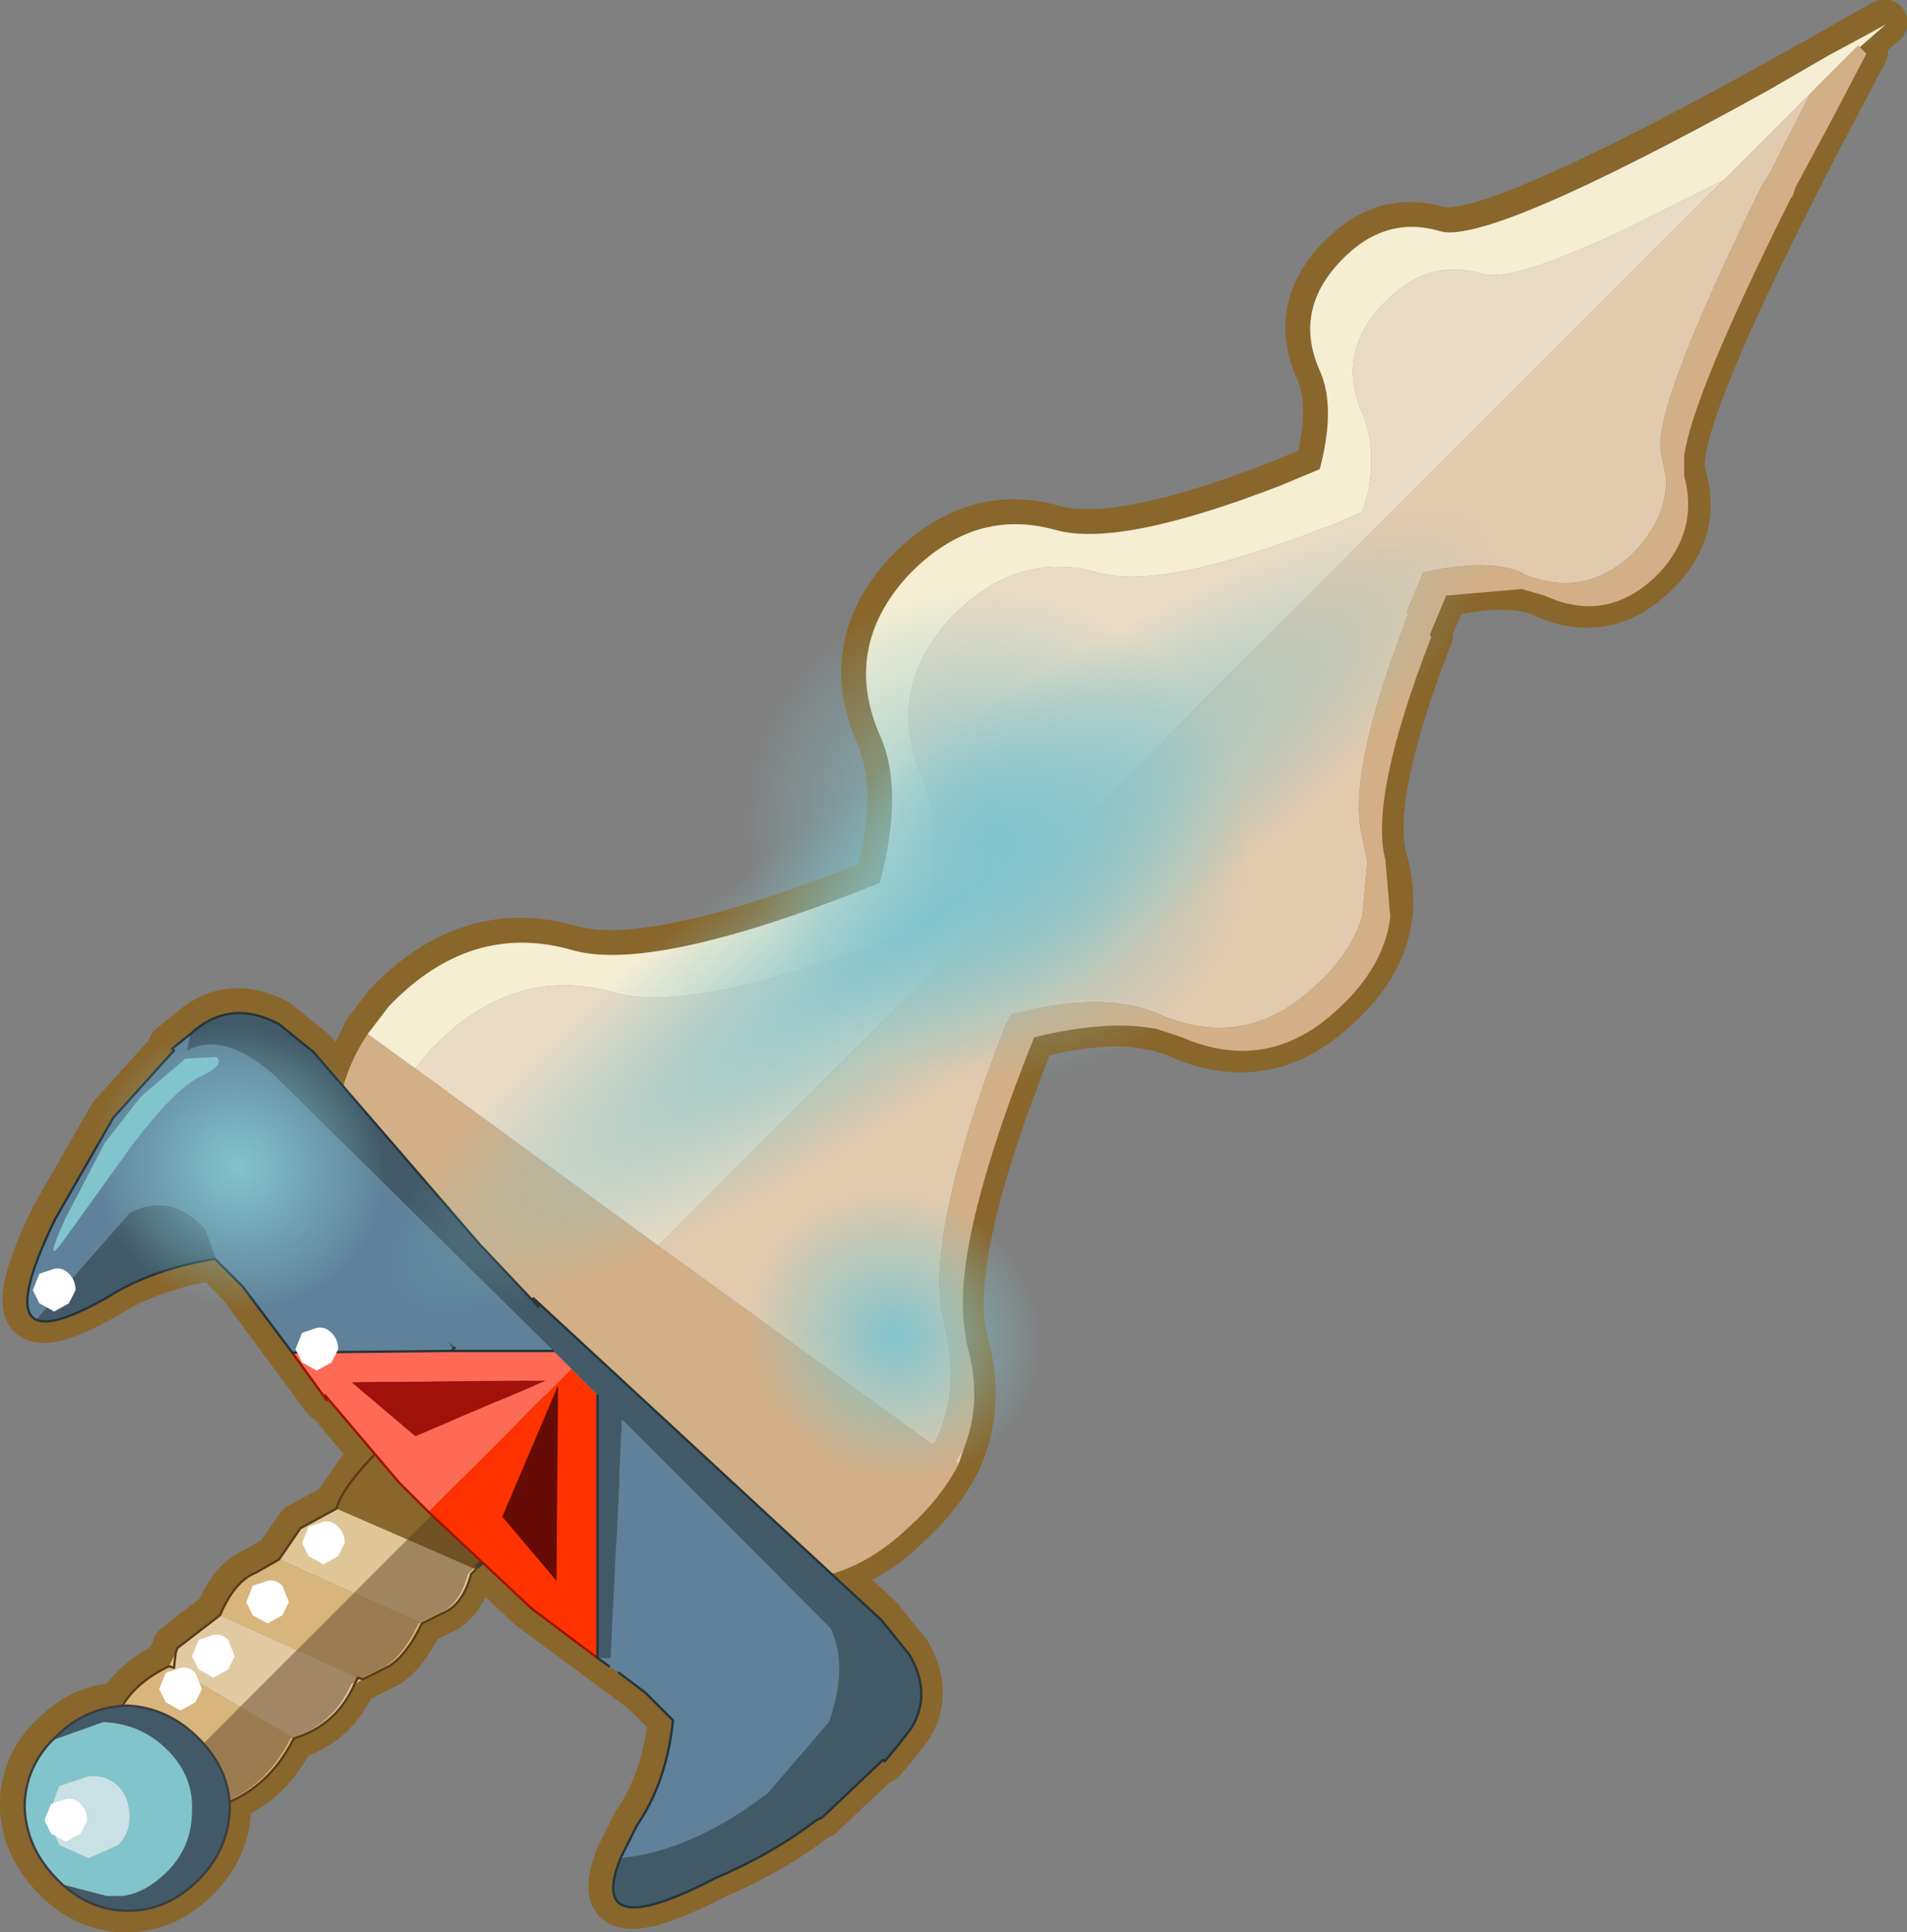 <?xml version="1.0" encoding="UTF-8"?>
<svg version="1.1" viewBox="0 0 25.791 26.124" xmlns="http://www.w3.org/2000/svg" xmlns:cc="http://creativecommons.org/ns#" xmlns:dc="http://purl.org/dc/elements/1.1/" xmlns:rdf="http://www.w3.org/1999/02/22-rdf-syntax-ns#" xmlns:xlink="http://www.w3.org/1999/xlink">
<rect x="0" y="0" width="25.791" height="26.124" fill="#808080" stroke="none"/>
<g transform="translate(-304.38 -229.9)">
<use transform="matrix(-.444 -.444 .444 -.444 309.93 260.53)" width="22.7" height="57.1" xlink:href="#c"/>
<use transform="matrix(.409 .268 .253 -.386 304.93 246.16)" width="8.1" height="8.1" xlink:href="#a"/>
<use transform="matrix(.28 .4 1.827 -1.278 308.5 245.83)" width="8.1" height="8.1" xlink:href="#a"/>
<use transform="matrix(-.444 -.444 .444 -.444 305.27 254.89)" width="0.9" height="0.9" xlink:href="#b"/>
<use transform="matrix(.711 .466 .439 -.67 313.17 242.02)" width="8.1" height="8.1" xlink:href="#a"/>
<use transform="matrix(.415 .272 .257 -.392 313.76 248.44)" width="8.1" height="8.1" xlink:href="#a"/>
</g>
<defs>
<g id="c" transform="translate(.35 29.45)">
<path d="m9.55-25.15q-0.4 0.9-0.05 1.95-0.45 0.85-0.1 1.75l-0.05 0.2-0.2 0.6q-0.1 0.45 0.15 1.15l-0.15 0.45q-0.2 0.45 0.15 1.05v0.35l-1.45 0.05-3 0.45h-0.85q-0.85-1.05-1.05-2.15l-0.25-0.75q-0.8-1.85-1.75 1.15-0.5 1.25-0.65 2.4l-0.05 0.15-0.05 1.8h-0.05l0.05 0.5 0.05 0.4q0.2 0.85 1.15 1.1l0.95 0.1 1.5-0.05q-0.5 0.8-0.5 1.9-0.05 0.9 0.2 1.7 0.45 1.25 1.7 1.95 1.6 0.9 3.65 5.7-1.05 1.8-2.25 2.25-1.9 0.75-1.95 2.85-0.1 2.05 1.55 2.95 1.2 0.7 2.7 4.1h0.05l0.35 0.85q-0.75 1.2-1.5 1.5-1.35 0.5-1.4 1.95-0.05 1.4 1.1 2 1.05 0.6 3.65 9.2h0.2l-0.05 0.75 0.1-0.35q2.45-9 3.55-9.6t1.05-2q-0.05-1.45-1.35-1.95-0.8-0.3-1.5-1.5l0.35-0.85q1.5-3.4 2.75-4.1 1.6-0.9 1.55-2.95-0.1-2.1-2-2.85-1.2-0.45-2.25-2.25 2.05-4.8 3.65-5.7 2-1.1 1.95-3.65l-0.1-0.75-0.4-1.15 0.95 0.05 0.95-0.1q1.15-0.35 1.2-1.5l0.05-0.45v-0.05h-0.05l-0.1-1.95-0.65-2.4q-0.7-2.05-1.25-1.85-0.4 0.15-0.75 1.45-0.25 1.1-1.05 2.2h-0.85l-3-0.45 0.1 0.05-1.65-0.15-0.25-1.4 0.25-0.85-0.15-0.8 0.15-0.55q0.2-0.45-0.1-1.2l0.15-1.15-0.05-0.1-0.1-0.3q0.25-0.75 0.1-1.35 0.55-0.6 0.55-1.45v-0.2q-0.05-0.8-0.6-1.35-0.65-0.6-1.6-0.6h-0.15q-0.85 0.05-1.4 0.6-0.6 0.6-0.6 1.55 0 0.9 0.6 1.55z" fill="none" stroke="#89662c" stroke-linecap="round" stroke-linejoin="round"/>
<path d="m11.4-10.15 6.4-1 0.05 0.55q0.05 2.55-1.95 3.65-1.6 0.9-3.65 5.7 1.05 1.8 2.25 2.25 1.9 0.75 2 2.85 0.05 2.05-1.55 2.95-1.25 0.7-2.75 4.1l-0.1 0.2-0.25 0.65 0.25 0.45q0.6 0.8 1.25 1.05 1.3 0.5 1.35 1.95 0.05 1.4-1.05 2-0.6 0.3-1.55 3l-0.7 2.1v-32.45" fill="#eadbc4" fill-rule="evenodd"/>
<path d="m3.65-8.6-0.15-0.3h0.1l0.05 0.3m7.75 33.55-0.05-0.15-0.55-1.7-0.05-0.2v-0.05q-1.75-5.15-2.55-5.65l-0.45-0.3q-0.65-0.6-0.65-1.7 0.05-1.4 1.35-1.95h0.05q0.75-0.3 1.5-1.5l-0.35-0.85h-0.05q-1.5-3.4-2.7-4.1l-0.45-0.3-0.75-0.9q-0.4-0.75-0.35-1.75 0.05-2.1 1.95-2.85 1.05-0.4 2-1.85l0.05-0.1 0.2-0.3-0.1-0.3q-2-4.5-3.55-5.4l-0.45-0.3q-0.9-0.65-1.25-1.65v-0.1l7.2-1.15v35.1" fill="#e1caae" fill-rule="evenodd"/>
<path d="m3.5-8.9q-0.25-0.8-0.2-1.7 0.05-2.6 2.45-3.55 0.95-0.4 1.85-1.45h7.2q0.9 1.05 1.85 1.45 2 0.8 2.4 2.8l-1.25 0.2-6.4 1-7.2 1.15v0.1q0.35 1 1.25 1.65l0.45 0.3q1.55 0.9 3.55 5.4l0.1 0.3-0.2 0.3-0.05 0.1q-0.95 1.45-2 1.85-1.9 0.75-1.95 2.85-0.05 1 0.35 1.75l0.75 0.9 0.45 0.3q1.2 0.7 2.7 4.1h0.05l0.35 0.85q-0.75 1.2-1.5 1.5h-0.05q-1.3 0.55-1.35 1.95 0 1.1 0.65 1.7l0.45 0.3q0.8 0.5 2.55 5.65v0.05l0.05 0.2 0.55 1.7 0.05 0.15v1.45h-0.25l-0.5-1.6-0.45-1.5-0.1-0.2v-0.05q-1.5-4.5-2.3-5.55l-0.3-0.3q-1.05-0.6-1.1-1.85v-0.15q0.05-1.45 1.4-1.95l0.45-0.25 1.05-1.25-0.35-0.85h-0.05q-1.5-3.4-2.7-4.1l-0.95-0.8q-0.65-0.85-0.6-2.15 0.05-2.1 1.95-2.85l0.5-0.25q0.9-0.6 1.75-2-1.8-4.2-3.25-5.4l-0.4-0.3q-1.1-0.6-1.55-1.65l-0.05-0.3h-0.1" fill="#d2af86" fill-rule="evenodd"/>
<path d="m19.05-11.35 0.1 0.75q0.05 2.55-1.95 3.65-1.6 0.9-3.65 5.7 1.05 1.8 2.25 2.25 1.9 0.75 2 2.85 0.05 2.05-1.55 2.95-1.25 0.7-2.75 4.1l-0.35 0.85q0.7 1.2 1.5 1.5 1.3 0.5 1.35 1.95 0.05 1.4-1.05 2-0.95 0.5-2.85 7.1l-0.4 1.5-0.3 1-0.1 0.35 0.05-0.75h0.05v-4.1l0.7-2.1q0.95-2.7 1.55-3 1.1-0.6 1.05-2-0.05-1.45-1.35-1.95-0.65-0.25-1.25-1.05l-0.25-0.45 0.25-0.65 0.1-0.2q1.5-3.4 2.75-4.1 1.6-0.9 1.55-2.95-0.1-2.1-2-2.85-1.2-0.45-2.25-2.25 2.05-4.8 3.65-5.7 2-1.1 1.95-3.65l-0.05-0.55 1.25-0.2" fill="#f5eed3" fill-rule="evenodd"/>
<path d="m11.7-14.1-0.15-0.05h0.15v0.05" fill="#e9f2f3" fill-rule="evenodd"/>
<path d="m6.45-14.4-2.3-0.1v-1.65q0.65 0.7 1.9 0.95l0.45 0.05 0.85-0.15q1.75-0.45 1.9-2.5h0.05l0.05 1.8 0.1 1h0.15l-1.15 0.7-2-0.1" fill="#353535" fill-rule="evenodd"/>
<path d="m11.55-14.15v-0.05l0.15 0.05h-0.15" fill="#c4dcdf" fill-rule="evenodd"/>
<path d="m9.25-17.8v-0.2 0.15l0.05 0.05h-0.05" fill="#3f6167" fill-rule="evenodd"/>
<path d="m12.5-16.25q-0.4-0.95-0.25-0.45 0.15 0.75 0.7 1.2l0.45 0.35v0.75l-0.5 0.25h-1.2l-0.15-0.05h-1.1l-4.35-0.15h-0.05l-1.6-0.1 1.6 0.05h0.4l2 0.1 1.15-0.7 2.15 0.1v-0.05l0.1-0.55v-0.2l0.1-0.25-0.05-0.05 0.1-0.5 0.1-0.75 0.4 1" fill="#4b4b4b" fill-rule="evenodd"/>
<path d="m13.4-14.4v0.25h-0.5l0.5-0.25" fill="#575757" fill-rule="evenodd"/>
<path d="m13.4-14.15v0.15l-1.7-0.1v-0.05h1.7" fill="#858585" fill-rule="evenodd"/>
<path d="m12.35-23.95 0.1-0.05 0.1 0.3-0.2-0.25m0.05 3.25 0.15 0.8-0.25 0.85-3.05 1.2v-0.15q-0.35-0.6-0.15-1.05l0.15-0.45 3.15-1.2m-3.1-0.55 0.05-0.2 0.05 0.15-0.1 0.05" fill="#dec696" fill-rule="evenodd"/>
<path d="m9.45-23.2q-0.45-1.35 0.3-2.5l0.95 0.7q0.9 0.3 1.7-0.7 0.4 0.7 0.05 1.7l-0.1 0.05-2.9 0.75m3 0.75q0.3 0.75 0.1 1.2l-0.15 0.55-3.15 1.2q-0.25-0.7-0.15-1.15l0.2-0.6 0.1-0.05 3.05-1.15m-0.35 5.2-0.1 0.75-0.1 0.5 0.05 0.05-0.1 0.25v0.2l-0.1 0.55v0.05l-2.15-0.1h-0.15l-0.1-1 2.75-1.25" fill="#d7b57d" fill-rule="evenodd"/>
<path d="m9.45-23.2 2.9-0.75 0.2 0.25 0.05 0.1-0.15 1.15-3.05 1.15-0.05-0.15q-0.35-0.9 0.1-1.75" fill="#e1c9a2" fill-rule="evenodd"/>
<path d="m12.3-19.05q0.35 0.6 0.2 2.8l-0.4-1-2.75 1.25-0.05-1.8-0.05-0.05 3.05-1.2" fill="#89662c" fill-rule="evenodd"/>
<path d="m13.4-14-1.7-0.1m-0.15-0.1h-1.1l-4.35-0.15h-0.05l-1.6-0.1 1.6 0.05h0.4l-2.3-0.1m0-1.65q0.65 0.7 1.9 0.95l0.45 0.05 0.85-0.15q1.75-0.45 1.9-2.5m2.3 3.65h0.15" fill="none" stroke="#3d3d3d" stroke-linecap="round" stroke-linejoin="round" stroke-width=".05"/>
<path d="m12.45-24q0.35-1-0.05-1.7-0.8 1-1.7 0.7l-0.95-0.7q-0.75 1.15-0.3 2.5m2.9-0.75 0.1-0.05m0.1 0.3 0.05 0.1-0.15 1.15q0.3 0.75 0.1 1.2l-0.15 0.55 0.15 0.8-0.25 0.85q0.35 0.6 0.2 2.8l-0.4-1-0.1 0.75-0.1 0.5 0.05 0.05-0.1 0.25v0.2l-0.1 0.55v0.05l-2.15-0.1m-0.35-3q-0.35-0.6-0.15-1.05l0.15-0.45q-0.25-0.7-0.15-1.15l0.2-0.6m0.05-0.2q-0.35-0.9 0.1-1.75m3.1-0.5-0.2-0.25m-3 7.95 0.1 1h0.15m-0.25-6.45 0.05 0.15-0.1 0.05m0 3.45-0.05-0.05v-0.15m0.05 0.2 0.05 1.8" fill="none" stroke="#5b3c18" stroke-linecap="round" stroke-linejoin="round" stroke-width=".05"/>
<path d="m9.5-23.25q-0.45-1.35 0.3-2.5 0.5 0.5 0.95 0.7v9.9h-4.65v-0.1l0.45 0.05 0.85-0.15q1.75-0.45 1.9-2.5v-0.2q-0.35-0.6-0.15-1.05l0.15-0.45q-0.25-0.7-0.15-1.15l0.2-0.6 0.05-0.2q-0.35-0.9 0.1-1.75" fill="#52381b" fill-opacity=".451" fill-rule="evenodd"/>
<path d="m13.1-27v0.1l-0.5 1.05q-0.6 0.55-1.4 0.55t-1.3-0.55q-0.55-0.55-0.55-1.3 0-0.65 0.3-1.05l0.25-0.25 0.85-0.5h0.15q0.95 0 1.6 0.6 0.55 0.55 0.6 1.35m-1.7-1.4-0.65 0.25-0.25 0.65q0 0.35 0.25 0.6 0.3 0.3 0.65 0.3t0.6-0.3l0.3-0.6-0.3-0.65-0.6-0.25" fill="#82c4cc" fill-rule="evenodd"/>
<path d="m13.1-27v0.2q0 0.9-0.6 1.55-0.65 0.6-1.6 0.6t-1.55-0.6q-0.6-0.65-0.6-1.55 0-0.95 0.6-1.55 0.55-0.55 1.4-0.6l-0.85 0.5-0.25 0.25q-0.3 0.4-0.3 1.05 0 0.75 0.55 1.3 0.5 0.55 1.3 0.55t1.4-0.55l0.5-1.05v-0.1" fill="#425a68" fill-rule="evenodd"/>
<path d="m11.4-28.4 0.6 0.25 0.3 0.65-0.3 0.6q-0.25 0.3-0.6 0.3t-0.65-0.3q-0.25-0.25-0.25-0.6l0.25-0.65 0.65-0.25" fill="#c9e1e4" fill-rule="evenodd"/>
<path d="m10.75-28.95q-0.85 0.05-1.4 0.6-0.6 0.6-0.6 1.55 0 0.9 0.6 1.55 0.6 0.6 1.55 0.6t1.6-0.6q0.6-0.65 0.6-1.55v-0.2m-2.35-1.95h0.15q0.95 0 1.6 0.6 0.55 0.55 0.6 1.35" fill="none" stroke="#3d3d3d" stroke-linecap="round" stroke-linejoin="round" stroke-width=".05"/>
<path d="m17.9-17.1 0.65 0.3q1.1 0.05 1.4-0.9l-0.2-3.05q0.55-0.2 1.25 1.85l0.65 2.4 0.1 1.95h0.05v0.05l-0.05 0.45-0.2-0.3q-0.25 0.85-1.7 0.95l-8.45 0.05 1.55-1.55 2.4-2.45 1.75 0.25h0.8m-15.25-2.95 0.25 0.75q0.2 1.1 1.05 2.15h0.85l0.7-0.1 0.25-0.05 0.3-0.05-0.2 0.2 3.45 3.8h-6.35q-0.85-0.3-1.4-1.45l-0.15-2q0.25-2 1.25-3.25m10.3 5.2v-0.05 0.1h0.2l-0.2-0.05" fill="#5f829a" fill-rule="evenodd"/>
<path d="m17.9-17.1h0.05q0.8-1.1 1.05-2.2 0.35-1.3 0.75-1.45l0.2 3.05q-0.3 0.95-1.4 0.9l-0.65-0.3m3.85 3.05q-0.05 1.15-1.2 1.5l-0.95 0.1-5.5-0.4h-0.1l-1.7-0.05 0.2 0.05-10.2 0.4-0.95-0.1q-0.95-0.25-1.15-1.1l-0.05-0.4-0.05-0.5h0.05l0.05-1.8 0.05-0.15q0.15-1.15 0.65-2.4 0.95-3 1.75-1.15-1 1.25-1.25 3.25l0.15 2q0.55 1.15 1.4 1.45h6.35l-3.45-3.8 0.2-0.2 4 4h1.35l8.45-0.05q1.45-0.1 1.7-0.95l0.2 0.3" fill="#425a68" fill-rule="evenodd"/>
<path d="m6.05-17.35 1.75-0.25 3.05-0.1v4.35h-0.8l-4-4" fill="#f30" fill-rule="evenodd"/>
<path d="m11.05-13.9 1.15-2.85 1.8-0.15-2.95 3" fill="#a0110a" fill-rule="evenodd"/>
<path d="m10.85-17.7h0.9l2.45 0.2-0.1-0.05 1.25 0.2-2.4 2.45-1.55 1.55h-0.55v-4.35m0.2 3.8 2.95-3-1.8 0.15-1.15 2.85" fill="#fe6a56" fill-rule="evenodd"/>
<path d="m6.05-17.35 1.75-0.25 3.05-0.1h0.9l2.45 0.2-0.1-0.05 1.25 0.2" fill="none" stroke="#9c1401" stroke-linecap="round" stroke-linejoin="round" stroke-width=".05"/>
<path d="m19.75-20.75q-0.4 0.15-0.75 1.45-0.25 1.1-1.05 2.2h-0.05m1.85-3.65q0.55-0.2 1.25 1.85l0.65 2.4 0.1 1.95h0.05v0.05l-0.05 0.45q-0.05 1.15-1.2 1.5l-0.95 0.1-5.5-0.4h-0.1l-1.7-0.05 0.2 0.05-10.2 0.4-0.95-0.1q-0.95-0.25-1.15-1.1l-0.05-0.4-0.05-0.5h0.05l0.05-1.8 0.05-0.15q0.15-1.15 0.65-2.4 0.95-3 1.75-1.15l0.25 0.75q0.2 1.1 1.05 2.15h0.85l0.7-0.1m0.25-0.05 0.3-0.05m9.3 0 1.75 0.25h0.8m-6.5 3.75 1.55-1.55 2.4-2.45m-2.4 2.55v-0.1 0.05m-2.9 1.5-4-4z" fill="none" stroke="#25343a" stroke-linecap="round" stroke-linejoin="round" stroke-width=".05"/>
<path d="m7.85-16.8 1.8 0.15 1.15 2.85-2.95-3" fill="#660b06" fill-rule="evenodd"/>
<path d="m21.55-15.75-0.1 1.25-0.45 0.5q-0.25 0-0.05-0.55t0-2.05l-0.4-2.45q-0.15-0.9 0.3 0.3l0.55 1.75 0.15 1.25" fill="#82c4cc" fill-rule="evenodd"/>
<path d="m12.4-24.15-0.15 0.3q-0.1 0.15-0.3 0.15l-0.35-0.15-0.1-0.3 0.1-0.35 0.35-0.1 0.3 0.1 0.15 0.35" fill="#fff" fill-rule="evenodd"/>
<path d="m12.4-23.15-0.15 0.3q-0.1 0.15-0.3 0.15l-0.35-0.15-0.1-0.3 0.1-0.35 0.35-0.1 0.3 0.1 0.15 0.35" fill="#fff" fill-rule="evenodd"/>
<path d="m12.4-21.5-0.15 0.3q-0.1 0.15-0.3 0.15l-0.35-0.15-0.1-0.3 0.1-0.35 0.35-0.1 0.3 0.1 0.15 0.35" fill="#fff" fill-rule="evenodd"/>
<path d="m12.45-19.75-0.15 0.3q-0.1 0.15-0.3 0.15t-0.35-0.15l-0.1-0.3 0.1-0.35 0.35-0.1 0.3 0.1 0.15 0.35" fill="#fff" fill-rule="evenodd"/>
<path d="m20.4-20-0.15 0.3q-0.1 0.15-0.3 0.15t-0.35-0.15l-0.1-0.3 0.1-0.35 0.35-0.1 0.3 0.1 0.15 0.35" fill="#fff" fill-rule="evenodd"/>
<path d="m15.5-16.9-0.15 0.3q-0.1 0.15-0.3 0.15t-0.35-0.15l-0.1-0.3 0.1-0.35 0.35-0.1 0.3 0.1 0.15 0.35" fill="#fff" fill-rule="evenodd"/>
</g>
<g id="a" transform="translate(0,4.05)">
<path d="m4.05-4.05q1.7 0 2.85 1.15 1.2 1.2 1.2 2.9t-1.2 2.85q-1.15 1.2-2.85 1.2t-2.9-1.2q-1.15-1.15-1.15-2.85t1.15-2.9q1.2-1.15 2.9-1.15" fill="url(#d)" fill-rule="evenodd"/>
</g>
<radialGradient id="d" cx="0" cy="0" r="819.2" gradientTransform="matrix(.005 0 0 .005 4.05 0)" gradientUnits="userSpaceOnUse">
<stop stop-color="#82c4cc" offset="0"/>
<stop stop-color="#82c4cc" stop-opacity="0" offset="1"/>
</radialGradient>
<g id="b" transform="translate(-11.25,28.35)">
<path d="m12.15-27.9-0.15 0.3q-0.1 0.15-0.3 0.15t-0.35-0.15l-0.1-0.3 0.1-0.35 0.35-0.1 0.3 0.1 0.15 0.35" fill="#fff" fill-rule="evenodd"/>
</g>
</defs>
</svg>
